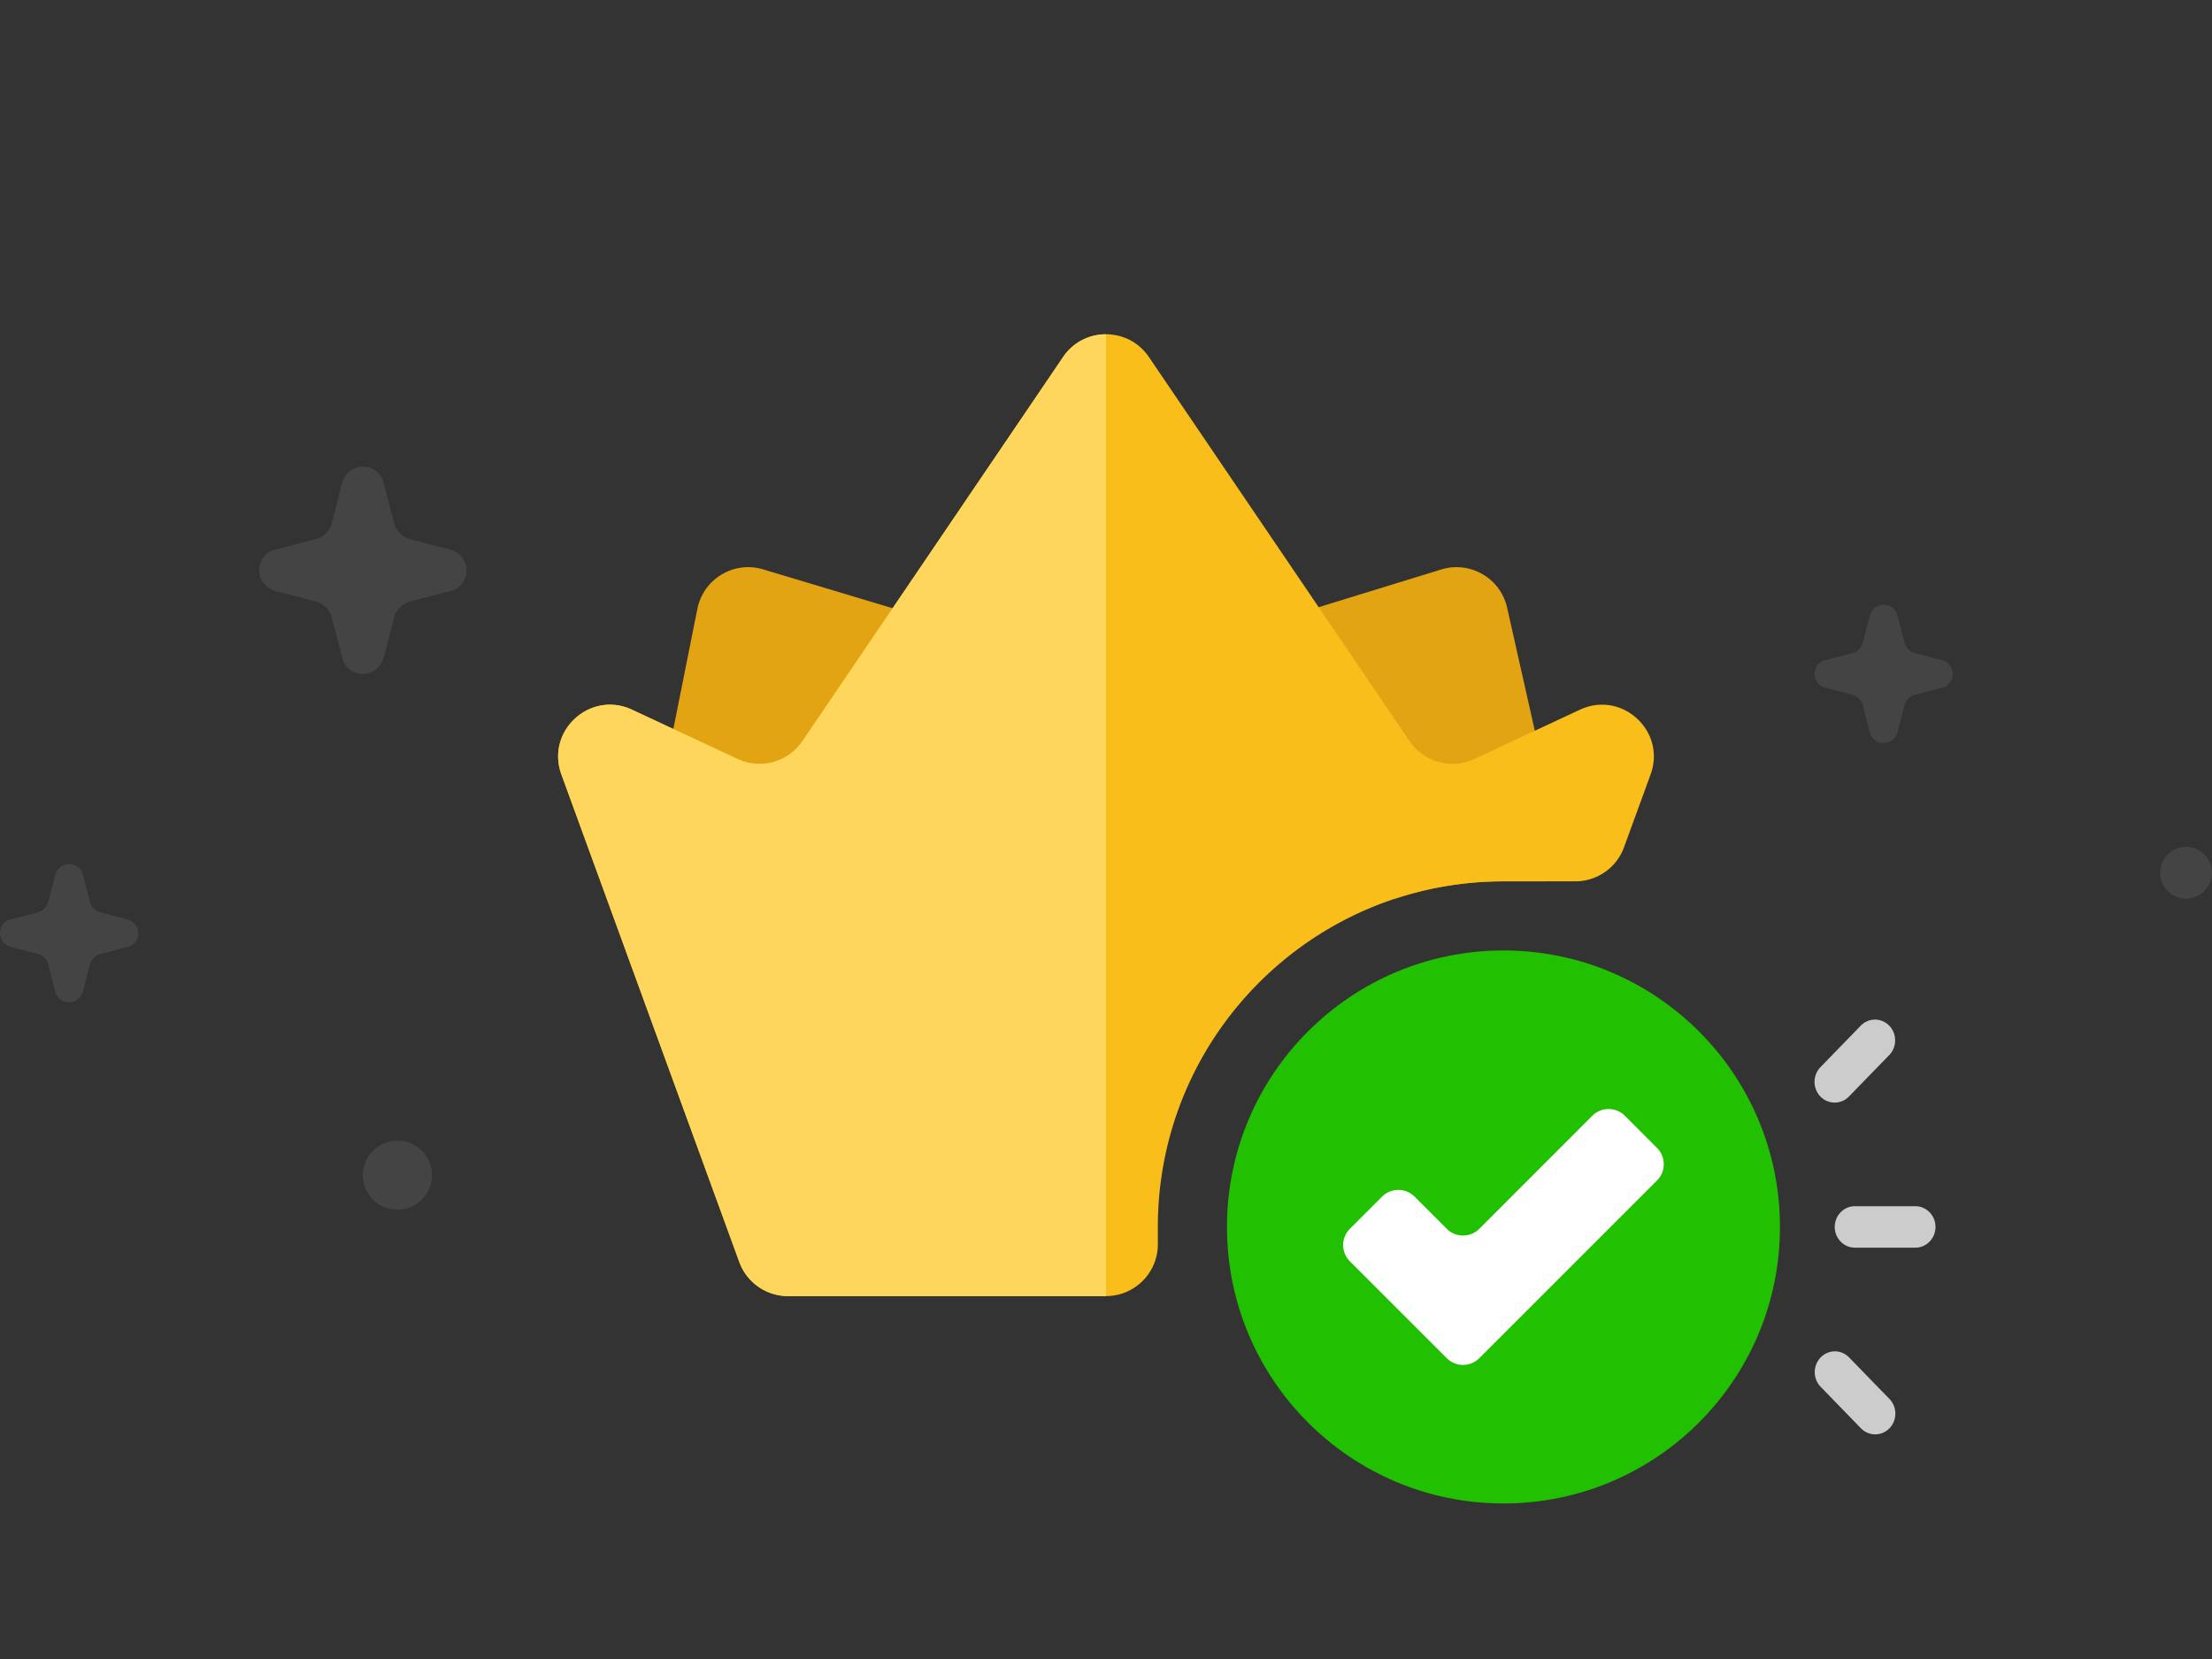 <svg fill="none" viewBox="0 0 128 96" xmlns="http://www.w3.org/2000/svg">
  <rect x="0" y="0" width="128" height="96" fill="#333333" stroke="none"/>
  <title>Set as Default Browser</title>
  <path fill="#888" d="m105.629 38.2 1.542-.4a.875.875 0 0 0 .629-.629l.4-1.543A.84.84 0 0 1 109 35c.4 0 .743.286.8.628l.4 1.543a.875.875 0 0 0 .629.629l1.542.4c.4.114.629.457.629.8 0 .4-.286.743-.629.8l-1.542.4a.875.875 0 0 0-.629.628l-.4 1.543a.84.84 0 0 1-.8.629c-.4 0-.743-.286-.8-.629l-.4-1.543a.875.875 0 0 0-.629-.628l-1.542-.4A.842.842 0 0 1 105 39c0-.4.286-.743.629-.8m-89.686-6.4 2.314-.6c.429-.086.857-.514.943-.943l.6-2.314c.171-.6.686-.943 1.2-.943.6 0 1.114.428 1.2.943l.6 2.314c.086.429.514.857.943.943l2.314.6c.6.171.943.686.943 1.2 0 .6-.429 1.114-.943 1.2l-2.314.6c-.429.086-.857.514-.943.943l-.6 2.314c-.171.6-.686.943-1.2.943-.6 0-1.114-.429-1.2-.943l-.6-2.314c-.086-.429-.514-.857-.943-.943l-2.314-.6c-.6-.172-.943-.686-.943-1.2 0-.6.429-1.114.943-1.2ZM.629 53.2l1.542-.4a.876.876 0 0 0 .629-.629l.4-1.543A.841.841 0 0 1 4 50c.4 0 .743.286.8.628l.4 1.543a.876.876 0 0 0 .629.629l1.542.4c.4.114.629.457.629.8 0 .4-.286.743-.629.8l-1.542.4a.875.875 0 0 0-.629.628l-.4 1.543A.841.841 0 0 1 4 58c-.4 0-.743-.286-.8-.629l-.4-1.543a.875.875 0 0 0-.629-.628L.63 54.8A.841.841 0 0 1 0 54c0-.4.286-.743.629-.8ZM126.5 52c-.825 0-1.5-.675-1.5-1.5s.675-1.5 1.5-1.5 1.5.675 1.5 1.5-.675 1.5-1.5 1.5M23 70c-1.1 0-2-.9-2-2s.9-2 2-2 2 .9 2 2-.9 2-2 2" opacity=".2"/>
  <path fill="#E2A412" d="M80.738 52c1.97-.649 4.075-1 6.262-1h2.486c.617-.69.915-1.662.69-2.659l-2.965-13.18a3 3 0 0 0-3.809-2.208L67.92 37.717a3 3 0 0 1-1.831-.021l-1.14-.38a3.001 3.001 0 0 0-1.897 0l-1.15.384a3 3 0 0 1-1.81.027l-15.934-4.78a3 3 0 0 0-3.804 2.285l-2.636 13.18A3 3 0 0 0 40.66 52h40.079Z"/>
  <path fill="#F9BE1A" d="M87 51c-11.046 0-20 8.954-20 20v1a3 3 0 0 1-3 3H45.599a3 3 0 0 1-2.818-1.972L32.486 44.814c-.916-2.512 1.664-4.877 4.087-3.746l6.111 2.851a3 3 0 0 0 3.751-1.034l15.083-22.227c1.19-1.754 3.774-1.754 4.964 0l15.083 22.227a3 3 0 0 0 3.751 1.034l6.11-2.851c2.424-1.131 5.004 1.234 4.088 3.746l-1.538 4.214A3 3 0 0 1 91.158 51z"/>
  <path fill="#FFD65C" d="M45.599 75H64V19.343c-.944 0-1.887.438-2.482 1.315L46.435 42.885a3 3 0 0 1-3.751 1.034l-6.11-2.851c-2.424-1.131-5.004 1.234-4.088 3.746l10.295 28.214A3 3 0 0 0 45.599 75"/>
  <path fill="#21C000" d="M87 87c8.837 0 16-7.163 16-16s-7.163-16-16-16-16 7.163-16 16 7.163 16 16 16"/>
  <path fill="#fff" d="M95.885 68.31c.52-.52.52-1.365 0-1.885l-1.859-1.86a1.333 1.333 0 0 0-1.885 0l-6.538 6.54c-.52.52-1.365.52-1.885 0l-1.86-1.86a1.333 1.333 0 0 0-1.884 0l-1.86 1.86c-.52.52-.52 1.364 0 1.885l5.604 5.602c.52.52 1.364.52 1.885 0z"/>
  <path fill="#CCC" d="M108.501 59c.298 0 .595.12.823.354.454.468.454 1.23 0 1.698l-2.333 2.4a1.145 1.145 0 0 1-1.65 0 1.226 1.226 0 0 1 0-1.698l2.332-2.4c.228-.234.525-.354.823-.354h.005Zm-1.166 10.798h3.499c.641 0 1.166.54 1.166 1.2 0 .66-.525 1.2-1.166 1.2h-3.499c-.641 0-1.166-.54-1.166-1.2 0-.66.525-1.2 1.166-1.2m-1.982 8.754c.227-.234.525-.354.822-.354h.006c.297 0 .595.12.822.354l2.333 2.4c.454.467.454 1.23 0 1.697a1.146 1.146 0 0 1-1.651 0l-2.332-2.4a1.226 1.226 0 0 1 0-1.697Z"/>
</svg>